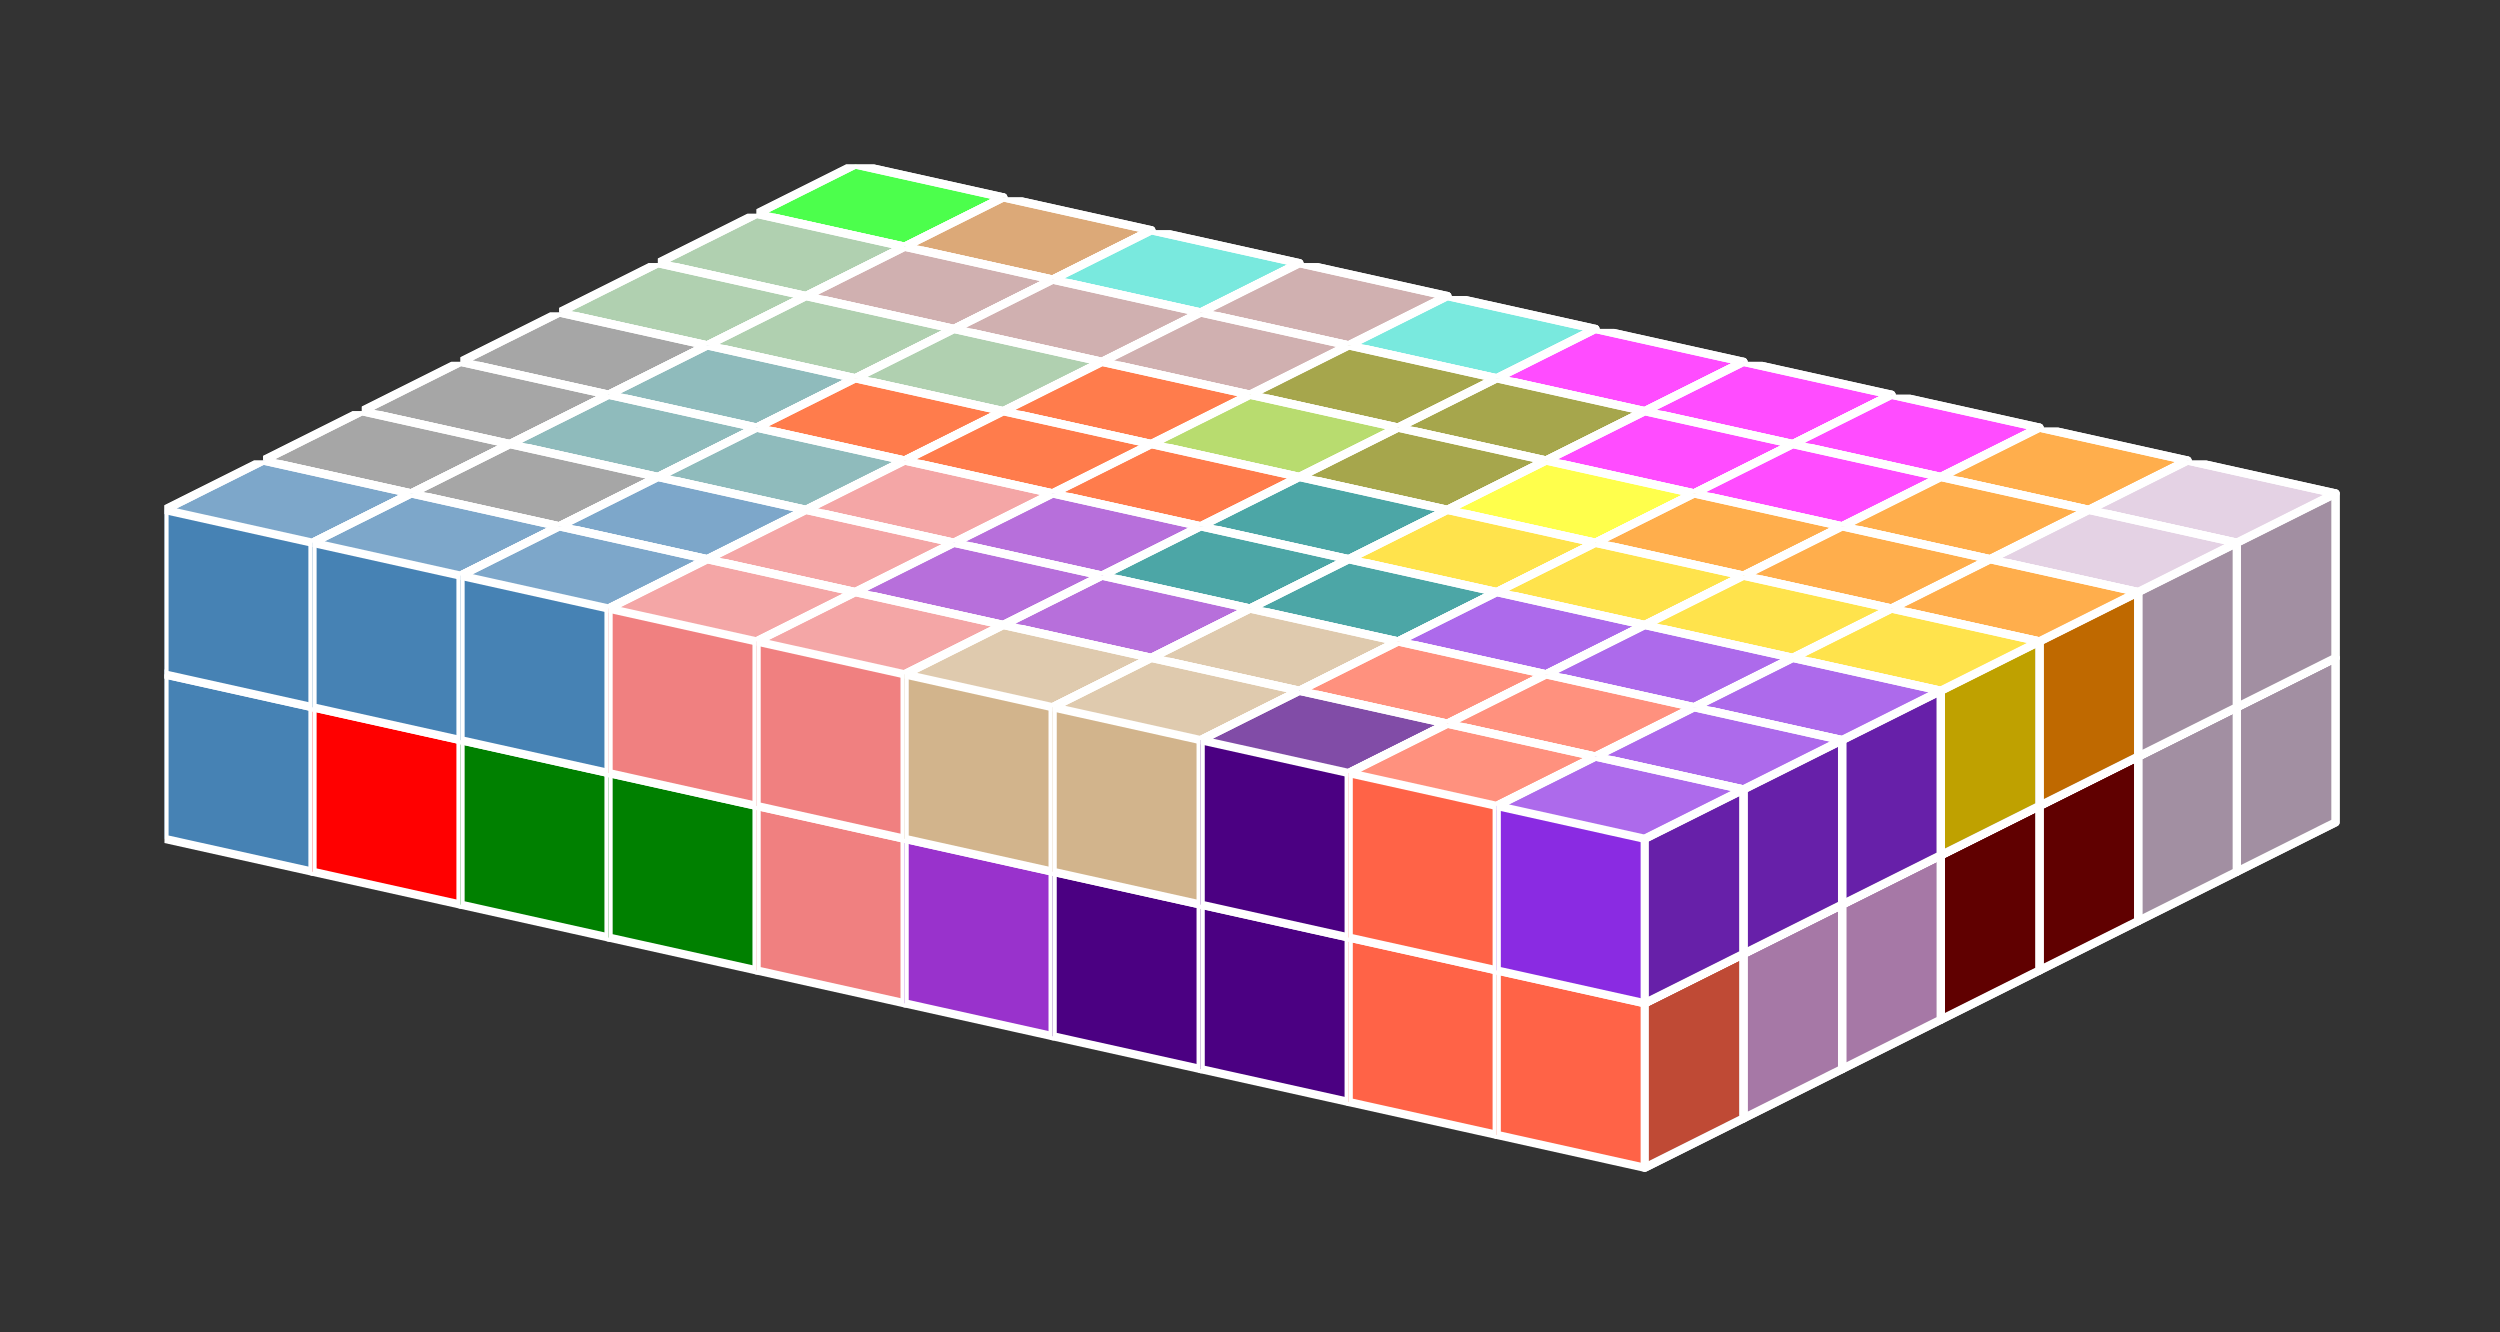 <?xml version="1.0" standalone="no"?>
<!-- Created by Polyform Puzzler (http://puzzler.sourceforge.net/) -->
<svg width="152" height="81" viewBox="0 0 152 81"
     xmlns="http://www.w3.org/2000/svg"
     xmlns:xlink="http://www.w3.org/1999/xlink">
<rect x="0" y="0" width="152" height="81" fill="#333333" stroke="none"/>
<defs>
<symbol id="cube0">
<polygon fill="gray" stroke="white"
         stroke-width="0.5" stroke-linejoin="round"
         points="0,13 9,15 15,12 15,2 6,0 0,3" />
<polygon fill="black" fill-opacity="0.25" stroke="white"
         stroke-width="0.5" stroke-linejoin="round"
         points="9,15 15,12 15,2 9,5" />
<polygon fill="white" fill-opacity="0.30" stroke="white"
         stroke-width="0.5" stroke-linejoin="round"
         points="0,3 9,5 15,2 6,0" />
</symbol>
<symbol id="cube1">
<polygon fill="black" stroke="white"
         stroke-width="0.5" stroke-linejoin="round"
         points="0,13 9,15 15,12 15,2 6,0 0,3" />
<polygon fill="black" fill-opacity="0.25" stroke="white"
         stroke-width="0.5" stroke-linejoin="round"
         points="9,15 15,12 15,2 9,5" />
<polygon fill="white" fill-opacity="0.30" stroke="white"
         stroke-width="0.5" stroke-linejoin="round"
         points="0,3 9,5 15,2 6,0" />
</symbol>
<symbol id="cubeA">
<polygon fill="cadetblue" stroke="white"
         stroke-width="0.5" stroke-linejoin="round"
         points="0,13 9,15 15,12 15,2 6,0 0,3" />
<polygon fill="black" fill-opacity="0.25" stroke="white"
         stroke-width="0.5" stroke-linejoin="round"
         points="9,15 15,12 15,2 9,5" />
<polygon fill="white" fill-opacity="0.30" stroke="white"
         stroke-width="0.5" stroke-linejoin="round"
         points="0,3 9,5 15,2 6,0" />
</symbol>
<symbol id="cubeF">
<polygon fill="green" stroke="white"
         stroke-width="0.5" stroke-linejoin="round"
         points="0,13 9,15 15,12 15,2 6,0 0,3" />
<polygon fill="black" fill-opacity="0.25" stroke="white"
         stroke-width="0.5" stroke-linejoin="round"
         points="9,15 15,12 15,2 9,5" />
<polygon fill="white" fill-opacity="0.30" stroke="white"
         stroke-width="0.5" stroke-linejoin="round"
         points="0,3 9,5 15,2 6,0" />
</symbol>
<symbol id="cubeI">
<polygon fill="blue" stroke="white"
         stroke-width="0.5" stroke-linejoin="round"
         points="0,13 9,15 15,12 15,2 6,0 0,3" />
<polygon fill="black" fill-opacity="0.25" stroke="white"
         stroke-width="0.5" stroke-linejoin="round"
         points="9,15 15,12 15,2 9,5" />
<polygon fill="white" fill-opacity="0.30" stroke="white"
         stroke-width="0.5" stroke-linejoin="round"
         points="0,3 9,5 15,2 6,0" />
</symbol>
<symbol id="cubeJ1">
<polygon fill="steelblue" stroke="white"
         stroke-width="0.5" stroke-linejoin="round"
         points="0,13 9,15 15,12 15,2 6,0 0,3" />
<polygon fill="black" fill-opacity="0.25" stroke="white"
         stroke-width="0.5" stroke-linejoin="round"
         points="9,15 15,12 15,2 9,5" />
<polygon fill="white" fill-opacity="0.30" stroke="white"
         stroke-width="0.5" stroke-linejoin="round"
         points="0,3 9,5 15,2 6,0" />
</symbol>
<symbol id="cubeJ2">
<polygon fill="gray" stroke="white"
         stroke-width="0.5" stroke-linejoin="round"
         points="0,13 9,15 15,12 15,2 6,0 0,3" />
<polygon fill="black" fill-opacity="0.25" stroke="white"
         stroke-width="0.5" stroke-linejoin="round"
         points="9,15 15,12 15,2 9,5" />
<polygon fill="white" fill-opacity="0.30" stroke="white"
         stroke-width="0.5" stroke-linejoin="round"
         points="0,3 9,5 15,2 6,0" />
</symbol>
<symbol id="cubeJ4">
<polygon fill="lightcoral" stroke="white"
         stroke-width="0.5" stroke-linejoin="round"
         points="0,13 9,15 15,12 15,2 6,0 0,3" />
<polygon fill="black" fill-opacity="0.25" stroke="white"
         stroke-width="0.5" stroke-linejoin="round"
         points="9,15 15,12 15,2 9,5" />
<polygon fill="white" fill-opacity="0.30" stroke="white"
         stroke-width="0.5" stroke-linejoin="round"
         points="0,3 9,5 15,2 6,0" />
</symbol>
<symbol id="cubeL">
<polygon fill="lime" stroke="white"
         stroke-width="0.5" stroke-linejoin="round"
         points="0,13 9,15 15,12 15,2 6,0 0,3" />
<polygon fill="black" fill-opacity="0.25" stroke="white"
         stroke-width="0.5" stroke-linejoin="round"
         points="9,15 15,12 15,2 9,5" />
<polygon fill="white" fill-opacity="0.30" stroke="white"
         stroke-width="0.5" stroke-linejoin="round"
         points="0,3 9,5 15,2 6,0" />
</symbol>
<symbol id="cubeL1">
<polygon fill="darkseagreen" stroke="white"
         stroke-width="0.5" stroke-linejoin="round"
         points="0,13 9,15 15,12 15,2 6,0 0,3" />
<polygon fill="black" fill-opacity="0.25" stroke="white"
         stroke-width="0.5" stroke-linejoin="round"
         points="9,15 15,12 15,2 9,5" />
<polygon fill="white" fill-opacity="0.30" stroke="white"
         stroke-width="0.5" stroke-linejoin="round"
         points="0,3 9,5 15,2 6,0" />
</symbol>
<symbol id="cubeL2">
<polygon fill="peru" stroke="white"
         stroke-width="0.5" stroke-linejoin="round"
         points="0,13 9,15 15,12 15,2 6,0 0,3" />
<polygon fill="black" fill-opacity="0.25" stroke="white"
         stroke-width="0.5" stroke-linejoin="round"
         points="9,15 15,12 15,2 9,5" />
<polygon fill="white" fill-opacity="0.30" stroke="white"
         stroke-width="0.5" stroke-linejoin="round"
         points="0,3 9,5 15,2 6,0" />
</symbol>
<symbol id="cubeL3">
<polygon fill="rosybrown" stroke="white"
         stroke-width="0.5" stroke-linejoin="round"
         points="0,13 9,15 15,12 15,2 6,0 0,3" />
<polygon fill="black" fill-opacity="0.25" stroke="white"
         stroke-width="0.5" stroke-linejoin="round"
         points="9,15 15,12 15,2 9,5" />
<polygon fill="white" fill-opacity="0.30" stroke="white"
         stroke-width="0.5" stroke-linejoin="round"
         points="0,3 9,5 15,2 6,0" />
</symbol>
<symbol id="cubeL4">
<polygon fill="yellowgreen" stroke="white"
         stroke-width="0.5" stroke-linejoin="round"
         points="0,13 9,15 15,12 15,2 6,0 0,3" />
<polygon fill="black" fill-opacity="0.25" stroke="white"
         stroke-width="0.5" stroke-linejoin="round"
         points="9,15 15,12 15,2 9,5" />
<polygon fill="white" fill-opacity="0.30" stroke="white"
         stroke-width="0.5" stroke-linejoin="round"
         points="0,3 9,5 15,2 6,0" />
</symbol>
<symbol id="cubeN">
<polygon fill="navy" stroke="white"
         stroke-width="0.5" stroke-linejoin="round"
         points="0,13 9,15 15,12 15,2 6,0 0,3" />
<polygon fill="black" fill-opacity="0.25" stroke="white"
         stroke-width="0.5" stroke-linejoin="round"
         points="9,15 15,12 15,2 9,5" />
<polygon fill="white" fill-opacity="0.30" stroke="white"
         stroke-width="0.5" stroke-linejoin="round"
         points="0,3 9,5 15,2 6,0" />
</symbol>
<symbol id="cubeN1">
<polygon fill="olive" stroke="white"
         stroke-width="0.5" stroke-linejoin="round"
         points="0,13 9,15 15,12 15,2 6,0 0,3" />
<polygon fill="black" fill-opacity="0.25" stroke="white"
         stroke-width="0.5" stroke-linejoin="round"
         points="9,15 15,12 15,2 9,5" />
<polygon fill="white" fill-opacity="0.30" stroke="white"
         stroke-width="0.5" stroke-linejoin="round"
         points="0,3 9,5 15,2 6,0" />
</symbol>
<symbol id="cubeN2">
<polygon fill="teal" stroke="white"
         stroke-width="0.5" stroke-linejoin="round"
         points="0,13 9,15 15,12 15,2 6,0 0,3" />
<polygon fill="black" fill-opacity="0.25" stroke="white"
         stroke-width="0.5" stroke-linejoin="round"
         points="9,15 15,12 15,2 9,5" />
<polygon fill="white" fill-opacity="0.30" stroke="white"
         stroke-width="0.5" stroke-linejoin="round"
         points="0,3 9,5 15,2 6,0" />
</symbol>
<symbol id="cubeP">
<polygon fill="magenta" stroke="white"
         stroke-width="0.5" stroke-linejoin="round"
         points="0,13 9,15 15,12 15,2 6,0 0,3" />
<polygon fill="black" fill-opacity="0.25" stroke="white"
         stroke-width="0.5" stroke-linejoin="round"
         points="9,15 15,12 15,2 9,5" />
<polygon fill="white" fill-opacity="0.30" stroke="white"
         stroke-width="0.5" stroke-linejoin="round"
         points="0,3 9,5 15,2 6,0" />
</symbol>
<symbol id="cubeQ">
<polygon fill="thistle" stroke="white"
         stroke-width="0.5" stroke-linejoin="round"
         points="0,13 9,15 15,12 15,2 6,0 0,3" />
<polygon fill="black" fill-opacity="0.25" stroke="white"
         stroke-width="0.5" stroke-linejoin="round"
         points="9,15 15,12 15,2 9,5" />
<polygon fill="white" fill-opacity="0.30" stroke="white"
         stroke-width="0.5" stroke-linejoin="round"
         points="0,3 9,5 15,2 6,0" />
</symbol>
<symbol id="cubeS1">
<polygon fill="tan" stroke="white"
         stroke-width="0.5" stroke-linejoin="round"
         points="0,13 9,15 15,12 15,2 6,0 0,3" />
<polygon fill="black" fill-opacity="0.25" stroke="white"
         stroke-width="0.5" stroke-linejoin="round"
         points="9,15 15,12 15,2 9,5" />
<polygon fill="white" fill-opacity="0.30" stroke="white"
         stroke-width="0.5" stroke-linejoin="round"
         points="0,3 9,5 15,2 6,0" />
</symbol>
<symbol id="cubeS2">
<polygon fill="indigo" stroke="white"
         stroke-width="0.5" stroke-linejoin="round"
         points="0,13 9,15 15,12 15,2 6,0 0,3" />
<polygon fill="black" fill-opacity="0.25" stroke="white"
         stroke-width="0.5" stroke-linejoin="round"
         points="9,15 15,12 15,2 9,5" />
<polygon fill="white" fill-opacity="0.30" stroke="white"
         stroke-width="0.5" stroke-linejoin="round"
         points="0,3 9,5 15,2 6,0" />
</symbol>
<symbol id="cubeT">
<polygon fill="darkorange" stroke="white"
         stroke-width="0.5" stroke-linejoin="round"
         points="0,13 9,15 15,12 15,2 6,0 0,3" />
<polygon fill="black" fill-opacity="0.25" stroke="white"
         stroke-width="0.5" stroke-linejoin="round"
         points="9,15 15,12 15,2 9,5" />
<polygon fill="white" fill-opacity="0.30" stroke="white"
         stroke-width="0.5" stroke-linejoin="round"
         points="0,3 9,5 15,2 6,0" />
</symbol>
<symbol id="cubeT1">
<polygon fill="yellow" stroke="white"
         stroke-width="0.5" stroke-linejoin="round"
         points="0,13 9,15 15,12 15,2 6,0 0,3" />
<polygon fill="black" fill-opacity="0.25" stroke="white"
         stroke-width="0.5" stroke-linejoin="round"
         points="9,15 15,12 15,2 9,5" />
<polygon fill="white" fill-opacity="0.30" stroke="white"
         stroke-width="0.5" stroke-linejoin="round"
         points="0,3 9,5 15,2 6,0" />
</symbol>
<symbol id="cubeT2">
<polygon fill="orangered" stroke="white"
         stroke-width="0.5" stroke-linejoin="round"
         points="0,13 9,15 15,12 15,2 6,0 0,3" />
<polygon fill="black" fill-opacity="0.25" stroke="white"
         stroke-width="0.5" stroke-linejoin="round"
         points="9,15 15,12 15,2 9,5" />
<polygon fill="white" fill-opacity="0.30" stroke="white"
         stroke-width="0.5" stroke-linejoin="round"
         points="0,3 9,5 15,2 6,0" />
</symbol>
<symbol id="cubeU">
<polygon fill="turquoise" stroke="white"
         stroke-width="0.5" stroke-linejoin="round"
         points="0,13 9,15 15,12 15,2 6,0 0,3" />
<polygon fill="black" fill-opacity="0.25" stroke="white"
         stroke-width="0.5" stroke-linejoin="round"
         points="9,15 15,12 15,2 9,5" />
<polygon fill="white" fill-opacity="0.30" stroke="white"
         stroke-width="0.5" stroke-linejoin="round"
         points="0,3 9,5 15,2 6,0" />
</symbol>
<symbol id="cubeV">
<polygon fill="blueviolet" stroke="white"
         stroke-width="0.5" stroke-linejoin="round"
         points="0,13 9,15 15,12 15,2 6,0 0,3" />
<polygon fill="black" fill-opacity="0.25" stroke="white"
         stroke-width="0.5" stroke-linejoin="round"
         points="9,15 15,12 15,2 9,5" />
<polygon fill="white" fill-opacity="0.30" stroke="white"
         stroke-width="0.5" stroke-linejoin="round"
         points="0,3 9,5 15,2 6,0" />
</symbol>
<symbol id="cubeV1">
<polygon fill="darkorchid" stroke="white"
         stroke-width="0.5" stroke-linejoin="round"
         points="0,13 9,15 15,12 15,2 6,0 0,3" />
<polygon fill="black" fill-opacity="0.25" stroke="white"
         stroke-width="0.5" stroke-linejoin="round"
         points="9,15 15,12 15,2 9,5" />
<polygon fill="white" fill-opacity="0.30" stroke="white"
         stroke-width="0.5" stroke-linejoin="round"
         points="0,3 9,5 15,2 6,0" />
</symbol>
<symbol id="cubeV2">
<polygon fill="tomato" stroke="white"
         stroke-width="0.5" stroke-linejoin="round"
         points="0,13 9,15 15,12 15,2 6,0 0,3" />
<polygon fill="black" fill-opacity="0.25" stroke="white"
         stroke-width="0.5" stroke-linejoin="round"
         points="9,15 15,12 15,2 9,5" />
<polygon fill="white" fill-opacity="0.30" stroke="white"
         stroke-width="0.5" stroke-linejoin="round"
         points="0,3 9,5 15,2 6,0" />
</symbol>
<symbol id="cubeW">
<polygon fill="maroon" stroke="white"
         stroke-width="0.5" stroke-linejoin="round"
         points="0,13 9,15 15,12 15,2 6,0 0,3" />
<polygon fill="black" fill-opacity="0.25" stroke="white"
         stroke-width="0.5" stroke-linejoin="round"
         points="9,15 15,12 15,2 9,5" />
<polygon fill="white" fill-opacity="0.30" stroke="white"
         stroke-width="0.5" stroke-linejoin="round"
         points="0,3 9,5 15,2 6,0" />
</symbol>
<symbol id="cubeX">
<polygon fill="red" stroke="white"
         stroke-width="0.5" stroke-linejoin="round"
         points="0,13 9,15 15,12 15,2 6,0 0,3" />
<polygon fill="black" fill-opacity="0.25" stroke="white"
         stroke-width="0.5" stroke-linejoin="round"
         points="9,15 15,12 15,2 9,5" />
<polygon fill="white" fill-opacity="0.30" stroke="white"
         stroke-width="0.5" stroke-linejoin="round"
         points="0,3 9,5 15,2 6,0" />
</symbol>
<symbol id="cubeY">
<polygon fill="gold" stroke="white"
         stroke-width="0.5" stroke-linejoin="round"
         points="0,13 9,15 15,12 15,2 6,0 0,3" />
<polygon fill="black" fill-opacity="0.25" stroke="white"
         stroke-width="0.5" stroke-linejoin="round"
         points="9,15 15,12 15,2 9,5" />
<polygon fill="white" fill-opacity="0.30" stroke="white"
         stroke-width="0.5" stroke-linejoin="round"
         points="0,3 9,5 15,2 6,0" />
</symbol>
<symbol id="cubeZ">
<polygon fill="plum" stroke="white"
         stroke-width="0.5" stroke-linejoin="round"
         points="0,13 9,15 15,12 15,2 6,0 0,3" />
<polygon fill="black" fill-opacity="0.25" stroke="white"
         stroke-width="0.5" stroke-linejoin="round"
         points="9,15 15,12 15,2 9,5" />
<polygon fill="white" fill-opacity="0.30" stroke="white"
         stroke-width="0.5" stroke-linejoin="round"
         points="0,3 9,5 15,2 6,0" />
</symbol>
</defs>
<g>
<use xlink:href="#cubeL" x="46.000" y="20.000" />
<use xlink:href="#cubeL2" x="55.000" y="22.000" />
<use xlink:href="#cubeU" x="64.000" y="24.000" />
<use xlink:href="#cubeU" x="73.000" y="26.000" />
<use xlink:href="#cubeU" x="82.000" y="28.000" />
<use xlink:href="#cubeN" x="91.000" y="30.000" />
<use xlink:href="#cubeN" x="100.000" y="32.000" />
<use xlink:href="#cubeN" x="109.000" y="34.000" />
<use xlink:href="#cubeQ" x="118.000" y="36.000" />
<use xlink:href="#cubeQ" x="127.000" y="38.000" />
<use xlink:href="#cubeL" x="46.000" y="10.000" />
<use xlink:href="#cubeL2" x="55.000" y="12.000" />
<use xlink:href="#cubeU" x="64.000" y="14.000" />
<use xlink:href="#cubeL3" x="73.000" y="16.000" />
<use xlink:href="#cubeU" x="82.000" y="18.000" />
<use xlink:href="#cubeP" x="91.000" y="20.000" />
<use xlink:href="#cubeP" x="100.000" y="22.000" />
<use xlink:href="#cubeP" x="109.000" y="24.000" />
<use xlink:href="#cubeT" x="118.000" y="26.000" />
<use xlink:href="#cubeQ" x="127.000" y="28.000" />
<use xlink:href="#cubeL" x="40.000" y="23.000" />
<use xlink:href="#cubeL2" x="49.000" y="25.000" />
<use xlink:href="#cubeL2" x="58.000" y="27.000" />
<use xlink:href="#cubeL3" x="67.000" y="29.000" />
<use xlink:href="#cubeN" x="76.000" y="31.000" />
<use xlink:href="#cubeN" x="85.000" y="33.000" />
<use xlink:href="#cubeT1" x="94.000" y="35.000" />
<use xlink:href="#cubeW" x="103.000" y="37.000" />
<use xlink:href="#cubeW" x="112.000" y="39.000" />
<use xlink:href="#cubeQ" x="121.000" y="41.000" />
<use xlink:href="#cubeL1" x="40.000" y="13.000" />
<use xlink:href="#cubeL3" x="49.000" y="15.000" />
<use xlink:href="#cubeL3" x="58.000" y="17.000" />
<use xlink:href="#cubeL3" x="67.000" y="19.000" />
<use xlink:href="#cubeN1" x="76.000" y="21.000" />
<use xlink:href="#cubeN1" x="85.000" y="23.000" />
<use xlink:href="#cubeP" x="94.000" y="25.000" />
<use xlink:href="#cubeP" x="103.000" y="27.000" />
<use xlink:href="#cubeT" x="112.000" y="29.000" />
<use xlink:href="#cubeQ" x="121.000" y="31.000" />
<use xlink:href="#cubeL" x="34.000" y="26.000" />
<use xlink:href="#cubeL2" x="43.000" y="28.000" />
<use xlink:href="#cubeL1" x="52.000" y="30.000" />
<use xlink:href="#cubeT2" x="61.000" y="32.000" />
<use xlink:href="#cubeL4" x="70.000" y="34.000" />
<use xlink:href="#cubeN1" x="79.000" y="36.000" />
<use xlink:href="#cubeT1" x="88.000" y="38.000" />
<use xlink:href="#cubeT1" x="97.000" y="40.000" />
<use xlink:href="#cubeW" x="106.000" y="42.000" />
<use xlink:href="#cubeW" x="115.000" y="44.000" />
<use xlink:href="#cubeL1" x="34.000" y="16.000" />
<use xlink:href="#cubeL1" x="43.000" y="18.000" />
<use xlink:href="#cubeL1" x="52.000" y="20.000" />
<use xlink:href="#cubeT2" x="61.000" y="22.000" />
<use xlink:href="#cubeL4" x="70.000" y="24.000" />
<use xlink:href="#cubeN1" x="79.000" y="26.000" />
<use xlink:href="#cubeT1" x="88.000" y="28.000" />
<use xlink:href="#cubeT" x="97.000" y="30.000" />
<use xlink:href="#cubeT" x="106.000" y="32.000" />
<use xlink:href="#cubeT" x="115.000" y="34.000" />
<use xlink:href="#cubeL" x="28.000" y="29.000" />
<use xlink:href="#cubeA" x="37.000" y="31.000" />
<use xlink:href="#cubeL4" x="46.000" y="33.000" />
<use xlink:href="#cubeL4" x="55.000" y="35.000" />
<use xlink:href="#cubeL4" x="64.000" y="37.000" />
<use xlink:href="#cubeN1" x="73.000" y="39.000" />
<use xlink:href="#cubeT1" x="82.000" y="41.000" />
<use xlink:href="#cubeZ" x="91.000" y="43.000" />
<use xlink:href="#cubeY" x="100.000" y="45.000" />
<use xlink:href="#cubeW" x="109.000" y="47.000" />
<use xlink:href="#cubeJ2" x="28.000" y="19.000" />
<use xlink:href="#cubeA" x="37.000" y="21.000" />
<use xlink:href="#cubeT2" x="46.000" y="23.000" />
<use xlink:href="#cubeT2" x="55.000" y="25.000" />
<use xlink:href="#cubeT2" x="64.000" y="27.000" />
<use xlink:href="#cubeN2" x="73.000" y="29.000" />
<use xlink:href="#cubeY" x="82.000" y="31.000" />
<use xlink:href="#cubeY" x="91.000" y="33.000" />
<use xlink:href="#cubeY" x="100.000" y="35.000" />
<use xlink:href="#cubeY" x="109.000" y="37.000" />
<use xlink:href="#cubeJ2" x="22.000" y="32.000" />
<use xlink:href="#cubeX" x="31.000" y="34.000" />
<use xlink:href="#cubeA" x="40.000" y="36.000" />
<use xlink:href="#cubeF" x="49.000" y="38.000" />
<use xlink:href="#cubeN2" x="58.000" y="40.000" />
<use xlink:href="#cubeN2" x="67.000" y="42.000" />
<use xlink:href="#cubeS1" x="76.000" y="44.000" />
<use xlink:href="#cubeZ" x="85.000" y="46.000" />
<use xlink:href="#cubeZ" x="94.000" y="48.000" />
<use xlink:href="#cubeZ" x="103.000" y="50.000" />
<use xlink:href="#cubeJ2" x="22.000" y="22.000" />
<use xlink:href="#cubeA" x="31.000" y="24.000" />
<use xlink:href="#cubeA" x="40.000" y="26.000" />
<use xlink:href="#cubeJ4" x="49.000" y="28.000" />
<use xlink:href="#cubeV1" x="58.000" y="30.000" />
<use xlink:href="#cubeN2" x="67.000" y="32.000" />
<use xlink:href="#cubeN2" x="76.000" y="34.000" />
<use xlink:href="#cubeV" x="85.000" y="36.000" />
<use xlink:href="#cubeV" x="94.000" y="38.000" />
<use xlink:href="#cubeV" x="103.000" y="40.000" />
<use xlink:href="#cubeX" x="16.000" y="35.000" />
<use xlink:href="#cubeX" x="25.000" y="37.000" />
<use xlink:href="#cubeX" x="34.000" y="39.000" />
<use xlink:href="#cubeF" x="43.000" y="41.000" />
<use xlink:href="#cubeF" x="52.000" y="43.000" />
<use xlink:href="#cubeV1" x="61.000" y="45.000" />
<use xlink:href="#cubeS1" x="70.000" y="47.000" />
<use xlink:href="#cubeS2" x="79.000" y="49.000" />
<use xlink:href="#cubeS2" x="88.000" y="51.000" />
<use xlink:href="#cubeZ" x="97.000" y="53.000" />
<use xlink:href="#cubeJ2" x="16.000" y="25.000" />
<use xlink:href="#cubeJ2" x="25.000" y="27.000" />
<use xlink:href="#cubeJ1" x="34.000" y="29.000" />
<use xlink:href="#cubeJ4" x="43.000" y="31.000" />
<use xlink:href="#cubeV1" x="52.000" y="33.000" />
<use xlink:href="#cubeV1" x="61.000" y="35.000" />
<use xlink:href="#cubeS1" x="70.000" y="37.000" />
<use xlink:href="#cubeV2" x="79.000" y="39.000" />
<use xlink:href="#cubeV2" x="88.000" y="41.000" />
<use xlink:href="#cubeV" x="97.000" y="43.000" />
<use xlink:href="#cubeJ1" x="10.000" y="38.000" />
<use xlink:href="#cubeX" x="19.000" y="40.000" />
<use xlink:href="#cubeF" x="28.000" y="42.000" />
<use xlink:href="#cubeF" x="37.000" y="44.000" />
<use xlink:href="#cubeJ4" x="46.000" y="46.000" />
<use xlink:href="#cubeV1" x="55.000" y="48.000" />
<use xlink:href="#cubeS2" x="64.000" y="50.000" />
<use xlink:href="#cubeS2" x="73.000" y="52.000" />
<use xlink:href="#cubeV2" x="82.000" y="54.000" />
<use xlink:href="#cubeV2" x="91.000" y="56.000" />
<use xlink:href="#cubeJ1" x="10.000" y="28.000" />
<use xlink:href="#cubeJ1" x="19.000" y="30.000" />
<use xlink:href="#cubeJ1" x="28.000" y="32.000" />
<use xlink:href="#cubeJ4" x="37.000" y="34.000" />
<use xlink:href="#cubeJ4" x="46.000" y="36.000" />
<use xlink:href="#cubeS1" x="55.000" y="38.000" />
<use xlink:href="#cubeS1" x="64.000" y="40.000" />
<use xlink:href="#cubeS2" x="73.000" y="42.000" />
<use xlink:href="#cubeV2" x="82.000" y="44.000" />
<use xlink:href="#cubeV" x="91.000" y="46.000" />
</g>
</svg>
